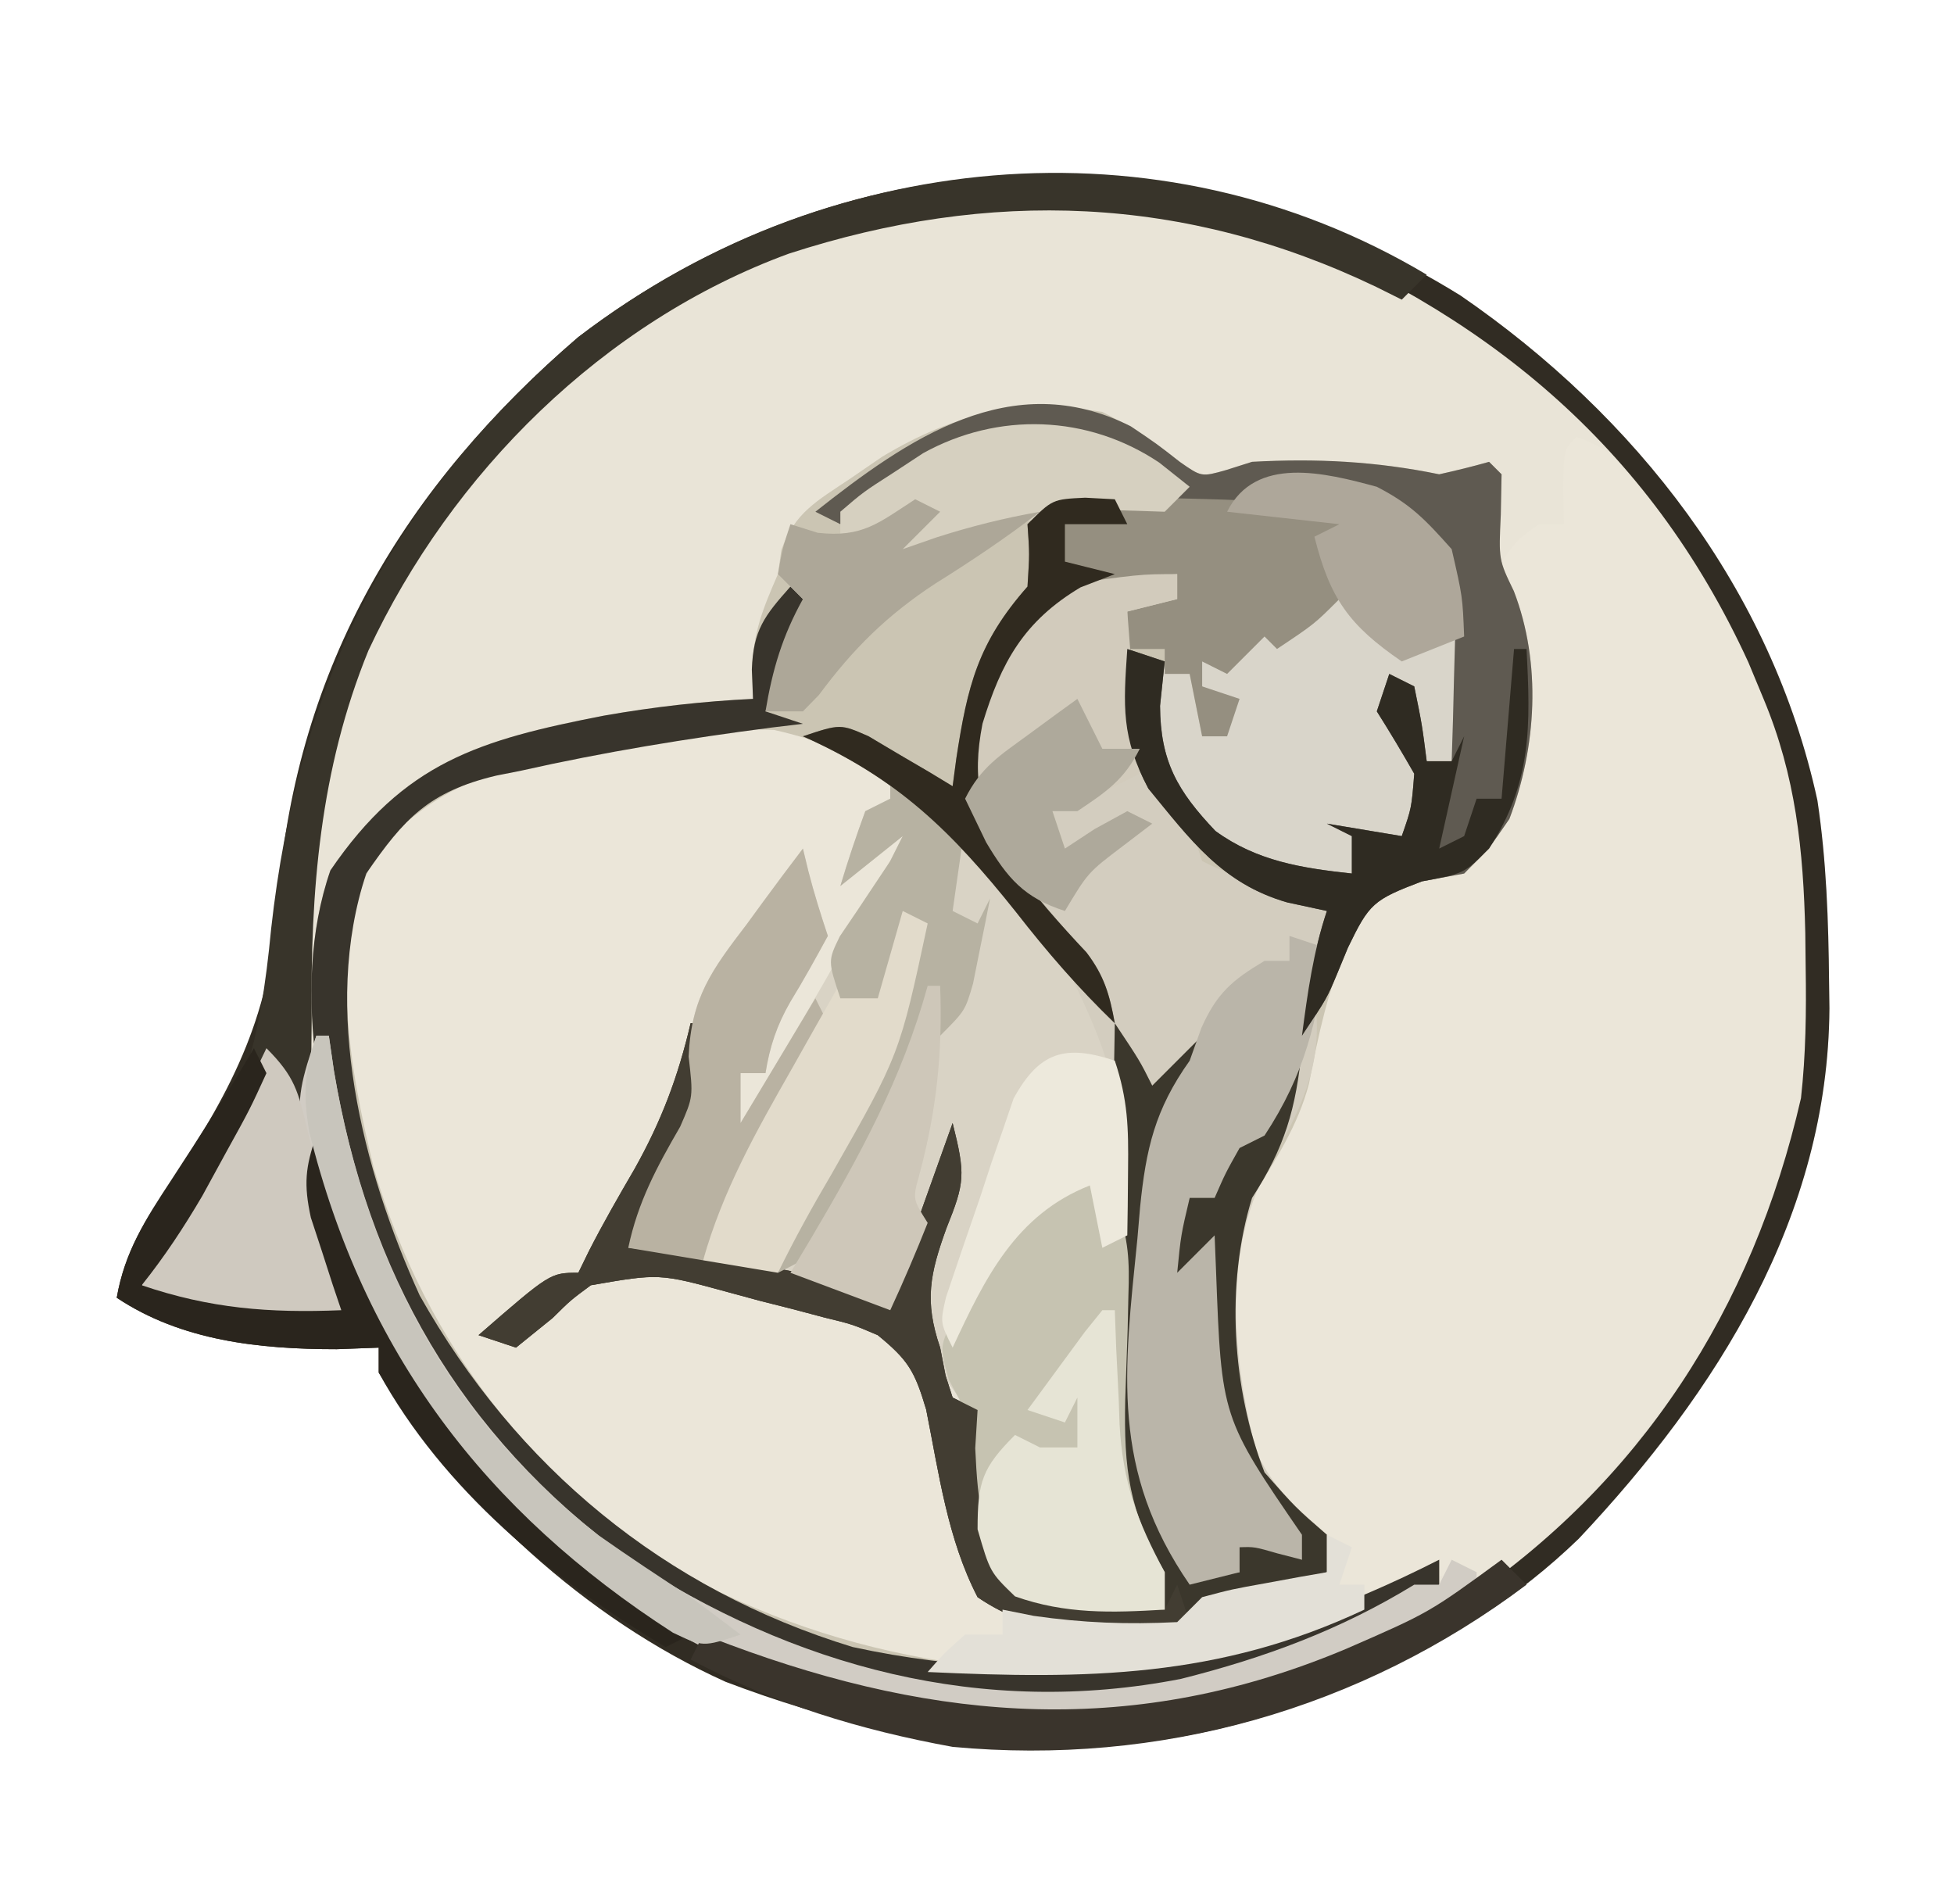 <?xml version='1.0' encoding='utf-8'?>
<svg xmlns="http://www.w3.org/2000/svg" version="1.1" width="156" height="152" viewBox="43.643 49.215 156.621 152.141">
<path d="M0 0 C14.032 9.642 24.924 23.547 28.602 40.453 C29.334 45.3 29.49 50.122 29.539 55.016 C29.553 56.067 29.553 56.067 29.568 57.139 C29.464 73.804 20.583 87.846 9.477 99.641 C4.577 104.375 -0.538 107.508 -6.711 110.328 C-7.964 110.912 -7.964 110.912 -9.242 111.508 C-25.795 118.684 -42.281 117.434 -58.906 111.113 C-70.134 106.057 -80.192 96.773 -86.711 86.328 C-86.711 85.668 -86.711 85.008 -86.711 84.328 C-87.825 84.369 -88.938 84.411 -90.086 84.453 C-96.262 84.453 -102.519 83.79 -107.711 80.328 C-107.068 76.657 -105.453 74.158 -103.398 71.078 C-98.258 63.363 -95.28 57.436 -94.773 48.141 C-93.265 29.728 -84.666 15.303 -70.711 3.328 C-49.598 -12.809 -22.497 -13.963 0 0 Z " fill="#E9E4D7" transform="translate(160.711,72.672)" />
<path d="M0 0 C7.387 2.462 11.385 13.297 14.738 19.848 C19.983 32.952 20.136 49.969 15.254 63.152 C11.137 72.502 6.238 79.749 -1 87 C-1.572 87.584 -2.145 88.168 -2.734 88.77 C-4.25 90.188 -4.25 90.188 -7 92 C-7.784 91.826 -8.568 91.652 -9.375 91.473 C-12.692 90.875 -13.857 91.605 -16.75 93.25 C-24.812 97.788 -32.097 99.522 -41.312 99.375 C-42.235 99.365 -43.158 99.355 -44.109 99.344 C-61.077 98.959 -73.947 92.609 -85.686 80.451 C-95.572 69.536 -99.374 55.528 -99.211 41.098 C-98.847 35.758 -97.191 33.164 -93.43 29.488 C-89.71 26.457 -85.891 25.581 -81.25 24.688 C-80.449 24.527 -79.649 24.366 -78.824 24.2 C-69.076 22.33 -62.431 21.753 -53.605 27.031 C-49.184 30.372 -46.181 34.513 -43 39 C-42.41 39.73 -41.819 40.459 -41.211 41.211 C-40.667 41.884 -40.123 42.557 -39.562 43.25 C-39.089 43.833 -38.616 44.415 -38.129 45.016 C-35.481 49.67 -35.908 55.173 -36.008 60.375 C-36.025 61.786 -36.042 63.198 -36.059 64.609 C-36.09 66.808 -36.125 69.007 -36.171 71.205 C-36.214 73.345 -36.237 75.485 -36.258 77.625 C-36.28 78.896 -36.302 80.167 -36.325 81.477 C-35.971 85.317 -34.826 87.644 -33 91 C-33 91.99 -33 92.98 -33 94 C-37.262 94.251 -40.91 94.418 -44.938 92.875 C-47.659 90.401 -48.241 88.587 -49 85 C-48.959 83.845 -48.917 82.69 -48.875 81.5 C-48.691 77.875 -48.691 77.875 -51.062 75 C-53 72 -53 72 -52.812 68.438 C-52.544 67.303 -52.276 66.169 -52 65 C-51.67 63.35 -51.34 61.7 -51 60 C-52.98 64.95 -52.98 64.95 -55 70 C-56.609 69.546 -58.218 69.093 -59.875 68.625 C-65.21 67.165 -70.562 66.003 -76 65 C-75.209 61.267 -73.663 58.322 -71.84 55 C-70.742 52.747 -70.742 52.747 -71 49 C-71.147 49.545 -71.294 50.091 -71.445 50.652 C-73.8 58.569 -77.757 65.477 -84 71 C-81.95 68.608 -80.791 67.322 -78 66 C-73.839 66.012 -70.015 66.97 -66 68 C-65.068 68.201 -64.136 68.402 -63.176 68.609 C-58.615 69.727 -54.822 70.919 -51.957 74.918 C-49.77 79.675 -49.009 84.895 -48 90 C-47.67 90.99 -47.34 91.98 -47 93 C-41.893 94.98 -37.454 95.37 -32 95 C-31.34 94.34 -30.68 93.68 -30 93 C-27.617 92.367 -27.617 92.367 -24.875 91.875 C-23.965 91.707 -23.055 91.54 -22.117 91.367 C-21.419 91.246 -20.72 91.125 -20 91 C-21.929 87.537 -21.929 87.537 -24.531 84.59 C-28.445 80.353 -28.392 72.633 -28.258 67.125 C-27.848 63.743 -26.513 61.026 -25 58 C-23.214 54.141 -21.857 50.598 -21.062 46.438 C-20.16 42.198 -18.967 39.28 -16 36 C-14.066 35.18 -14.066 35.18 -11.938 34.5 C-8.896 33.497 -8.12 33.146 -6 30.562 C-4.331 24.615 -4.288 18.287 -5.598 12.242 C-5.73 11.502 -5.863 10.762 -6 10 C-4.688 8.188 -4.688 8.188 -3 7 C-2.34 7 -1.68 7 -1 7 C-1.021 6.031 -1.041 5.061 -1.062 4.062 C-1 1 -1 1 0 0 Z " fill="#EBE6D9" transform="translate(170,84)" />
<path d="M0 0 C2.282 1.155 4.201 2.426 6.211 4.004 C7.948 5.217 7.948 5.217 9.918 4.66 C10.605 4.442 11.292 4.224 12 4 C17.158 3.715 21.944 3.959 27 5 C28.342 4.702 29.679 4.378 31 4 C31.495 4.495 31.495 4.495 32 5 C31.979 6.072 31.959 7.145 31.938 8.25 C31.767 11.85 31.767 11.85 32.984 14.363 C35.219 20.165 34.8 26.89 32.625 32.625 C31 35 31 35 29 37 C27.886 37.206 26.773 37.413 25.625 37.625 C21.851 39.057 21.429 39.244 19.688 42.562 C18.109 46.238 17.315 49.914 16.566 53.828 C15.665 57.283 13.849 59.959 12 63 C9.833 69.889 10.405 78.298 13 85 C15.5 87.835 15.5 87.835 18 90 C18 90.99 18 91.98 18 93 C16.952 93.29 16.952 93.29 15.883 93.586 C14.518 93.977 14.518 93.977 13.125 94.375 C12.22 94.63 11.315 94.885 10.383 95.148 C7.854 95.86 7.854 95.86 6 98 C0.467 98.477 -5.272 98.252 -10 95 C-12.416 90.326 -13.096 85.078 -14.121 79.961 C-15.041 76.861 -15.569 75.991 -18 74 C-20.036 73.13 -20.036 73.13 -22.309 72.578 C-23.553 72.247 -23.553 72.247 -24.822 71.91 C-25.685 71.692 -26.548 71.474 -27.438 71.25 C-28.297 71.017 -29.156 70.783 -30.041 70.543 C-35.515 69.047 -35.515 69.047 -41 70 C-42.623 71.2 -42.623 71.2 -44.062 72.625 C-45.517 73.801 -45.517 73.801 -47 75 C-47.99 74.67 -48.98 74.34 -50 74 C-44.25 69 -44.25 69 -42 69 C-41.722 68.429 -41.443 67.858 -41.156 67.27 C-40.012 65.024 -38.768 62.865 -37.5 60.688 C-35.336 56.832 -34.005 53.295 -33 49 C-32.67 49 -32.34 49 -32 49 C-31.64 53.998 -32.656 56.98 -35 61.375 C-35.557 62.435 -36.114 63.494 -36.688 64.586 C-37.121 65.383 -37.554 66.179 -38 67 C-36.606 67.182 -36.606 67.182 -35.184 67.367 C-33.947 67.535 -32.711 67.702 -31.438 67.875 C-30.219 68.037 -29.001 68.2 -27.746 68.367 C-24 69 -24 69 -17 71 C-15.35 66.38 -13.7 61.76 -12 57 C-10.963 61.146 -11.016 61.747 -12.5 65.438 C-13.81 69.07 -14.287 71.245 -13 75 C-12.856 75.743 -12.711 76.485 -12.562 77.25 C-12.377 77.828 -12.191 78.405 -12 79 C-11.01 79.495 -11.01 79.495 -10 80 C-10.093 81.516 -10.093 81.516 -10.188 83.062 C-9.966 87.718 -9.711 90.16 -7 94 C-3.04 95.218 0.878 95.687 5 96 C4.713 95.537 4.425 95.075 4.129 94.598 C0.025 86.949 0.615 79.275 0.875 70.875 C0.931 68.725 0.98 66.575 1.017 64.425 C1.053 62.479 1.108 60.534 1.164 58.589 C0.912 53.08 -0.243 48.371 -3.75 44.062 C-5.372 42.051 -6.937 40.097 -8.34 37.926 C-12.63 31.398 -18.598 27.192 -26.301 25.492 C-31.994 25.197 -37.691 26.57 -43.25 27.688 C-44.019 27.836 -44.788 27.984 -45.58 28.136 C-50.968 29.336 -54.142 31.008 -58 35 C-62.253 42.695 -60.353 52.551 -58.375 60.688 C-54.216 74.801 -45.453 86.002 -32.773 93.531 C-19.763 100.421 -3.152 103 11.277 98.988 C16.736 97.048 21.839 94.623 27 92 C27 92.66 27 93.32 27 94 C11.678 102.263 -3.755 106.27 -20.938 101.375 C-37.626 95.358 -51.282 84.081 -58.934 67.867 C-62.428 58.471 -65.253 46.508 -61.875 36.75 C-55.953 28.065 -49.929 26.287 -39.947 24.343 C-35.982 23.644 -32.021 23.193 -28 23 C-28.019 22.228 -28.039 21.456 -28.059 20.66 C-27.992 17.657 -27.193 15.736 -26 13 C-25.867 12.047 -25.867 12.047 -25.73 11.074 C-24.672 8.07 -22.864 7.13 -20.25 5.375 C-19.389 4.785 -18.528 4.194 -17.641 3.586 C-11.851 0.109 -6.702 -1.061 0 0 Z " fill="#CBC5B3" transform="translate(132,82)" />
<path d="M0 0 C4.649 2.657 7.403 5.483 10.48 9.852 C11.502 11.295 12.568 12.707 13.676 14.086 C14.486 15.095 14.486 15.095 15.312 16.125 C16.049 17.026 16.049 17.026 16.801 17.945 C19.526 22.614 19.093 28.124 18.992 33.375 C18.975 34.786 18.958 36.198 18.941 37.609 C18.91 39.808 18.875 42.007 18.829 44.205 C18.786 46.345 18.763 48.485 18.742 50.625 C18.72 51.896 18.698 53.167 18.675 54.477 C19.029 58.317 20.174 60.644 22 64 C22 64.99 22 65.98 22 67 C17.738 67.251 14.09 67.418 10.062 65.875 C7.341 63.401 6.759 61.587 6 58 C6.041 56.845 6.082 55.69 6.125 54.5 C6.309 50.875 6.309 50.875 3.938 48 C2 45 2 45 2.188 41.438 C2.456 40.303 2.724 39.169 3 38 C3.33 36.35 3.66 34.7 4 33 C2.02 37.95 2.02 37.95 0 43 C-1.609 42.546 -3.217 42.093 -4.875 41.625 C-10.21 40.165 -15.562 39.003 -21 38 C-20.226 34.323 -18.71 31.52 -16.84 28.293 C-15.789 25.885 -15.789 25.885 -16.16 22.672 C-15.954 17.94 -14.304 15.729 -11.5 12.062 C-11.071 11.474 -10.641 10.886 -10.199 10.279 C-9.148 8.842 -8.076 7.419 -7 6 C-6.856 6.598 -6.711 7.196 -6.562 7.812 C-6.113 9.562 -5.571 11.287 -5 13 C-5.97 14.779 -6.947 16.555 -8.008 18.281 C-9.087 20.151 -9.659 21.869 -10 24 C-10.66 24 -11.32 24 -12 24 C-12 25.32 -12 26.64 -12 28 C-7.403 20.485 -2.942 12.884 1 5 C-0.65 6.32 -2.3 7.64 -4 9 C-3.398 6.98 -2.727 4.979 -2 3 C-1.34 2.67 -0.68 2.34 0 2 C0 1.34 0 0.68 0 0 Z " fill="#D9D3C5" transform="translate(115,111)" />
<path d="M0 0 C0 0.66 0 1.32 0 2 C-1.32 2.33 -2.64 2.66 -4 3 C-3.754 9.905 -3.359 14.551 1 20 C1.495 21.485 1.495 21.485 2 23 C5.542 24.822 9.078 25.453 13 26 C12.67 26.825 12.34 27.65 12 28.5 C10.798 31.996 10.798 31.996 11.188 35.75 C11.349 40.417 9.426 43.705 7.191 47.703 C3.638 54.553 4.479 62.688 6.223 69.992 C7.407 73.051 9.595 74.848 12 77 C12 77.99 12 78.98 12 80 C10.952 80.29 10.952 80.29 9.883 80.586 C8.518 80.977 8.518 80.977 7.125 81.375 C6.22 81.63 5.315 81.885 4.383 82.148 C1.854 82.86 1.854 82.86 0 85 C-5.533 85.477 -11.272 85.252 -16 82 C-18.416 77.326 -19.096 72.078 -20.121 66.961 C-21.041 63.861 -21.569 62.991 -24 61 C-26.036 60.13 -26.036 60.13 -28.309 59.578 C-29.553 59.247 -29.553 59.247 -30.822 58.91 C-32.117 58.583 -32.117 58.583 -33.438 58.25 C-34.726 57.9 -34.726 57.9 -36.041 57.543 C-41.515 56.047 -41.515 56.047 -47 57 C-48.623 58.2 -48.623 58.2 -50.062 59.625 C-51.032 60.409 -52.001 61.193 -53 62 C-53.99 61.67 -54.98 61.34 -56 61 C-50.25 56 -50.25 56 -48 56 C-47.722 55.429 -47.443 54.858 -47.156 54.27 C-46.012 52.024 -44.768 49.865 -43.5 47.688 C-41.336 43.832 -40.005 40.295 -39 36 C-38.67 36 -38.34 36 -38 36 C-37.64 40.998 -38.656 43.98 -41 48.375 C-41.557 49.435 -42.114 50.494 -42.688 51.586 C-43.121 52.383 -43.554 53.179 -44 54 C-42.606 54.182 -42.606 54.182 -41.184 54.367 C-39.947 54.535 -38.711 54.702 -37.438 54.875 C-35.61 55.119 -35.61 55.119 -33.746 55.367 C-30 56 -30 56 -23 58 C-21.35 53.38 -19.7 48.76 -18 44 C-16.963 48.146 -17.016 48.747 -18.5 52.438 C-19.81 56.07 -20.287 58.245 -19 62 C-18.856 62.742 -18.711 63.485 -18.562 64.25 C-18.377 64.828 -18.191 65.405 -18 66 C-17.01 66.495 -17.01 66.495 -16 67 C-16.093 68.516 -16.093 68.516 -16.188 70.062 C-15.966 74.718 -15.711 77.16 -13 81 C-9.04 82.218 -5.122 82.687 -1 83 C-1.287 82.535 -1.575 82.07 -1.871 81.592 C-5.924 74.018 -5.386 66.391 -5.125 58.062 C-4.04 40.891 -4.04 40.891 -11.562 26.188 C-14.683 22.807 -16.653 20.671 -17 16 C-15.967 10.082 -14.348 5.348 -10 1 C-3 0 -3 0 0 0 Z " fill="#D3CDBF" transform="translate(138,95)" />
<path d="M0 0 C14.032 9.642 24.924 23.547 28.602 40.453 C29.334 45.3 29.49 50.122 29.539 55.016 C29.553 56.067 29.553 56.067 29.568 57.139 C29.464 73.804 20.583 87.846 9.477 99.641 C4.577 104.375 -0.538 107.508 -6.711 110.328 C-7.964 110.912 -7.964 110.912 -9.242 111.508 C-25.795 118.684 -42.281 117.434 -58.906 111.113 C-70.134 106.057 -80.192 96.773 -86.711 86.328 C-86.711 85.668 -86.711 85.008 -86.711 84.328 C-87.825 84.369 -88.938 84.411 -90.086 84.453 C-96.262 84.453 -102.519 83.79 -107.711 80.328 C-107.068 76.657 -105.453 74.158 -103.398 71.078 C-98.258 63.363 -95.28 57.436 -94.773 48.141 C-93.265 29.728 -84.666 15.303 -70.711 3.328 C-49.598 -12.809 -22.497 -13.963 0 0 Z M-79.711 14.551 C-91.717 29.222 -94.041 45.897 -92.711 64.328 C-92.181 68.278 -91.235 71.652 -89.711 75.328 C-89.258 76.433 -88.806 77.538 -88.34 78.676 C-81.528 93.688 -70.646 104.715 -55.023 110.641 C-53.258 111.219 -51.487 111.783 -49.711 112.328 C-48.473 112.741 -47.236 113.153 -45.961 113.578 C-30.083 117.237 -13.774 112.821 0 104.863 C14.492 95.144 23.419 81.206 27.289 64.328 C27.676 60.835 27.72 57.402 27.664 53.891 C27.654 52.969 27.644 52.047 27.633 51.098 C27.482 44.459 26.873 38.505 24.289 32.328 C23.686 30.876 23.686 30.876 23.07 29.395 C15.06 11.927 1.807 1.195 -15.711 -5.672 C-39.55 -13.457 -63.672 -3.273 -79.711 14.551 Z " fill="#312C23" transform="translate(160.711,72.672)" />
<path d="M0 0 C3.468 2.054 5.698 4.094 7 8 C7.094 10.019 7.13 12.041 7.125 14.062 C7.129 15.658 7.129 15.658 7.133 17.285 C7 20 7 20 6 22 C5.34 22 4.68 22 4 22 C3.34 20.02 2.68 18.04 2 16 C1.753 18.924 1.753 18.924 3.062 20.875 C4.27 23.611 3.785 25.174 3 28 C1.68 28 0.36 28 -1 28 C-1.33 28.99 -1.66 29.98 -2 31 C-6.222 31.153 -9.662 30.972 -13.156 28.434 C-16.44 24.995 -18.42 22.359 -18.438 17.5 C-18.293 16.345 -18.149 15.19 -18 14 C-17.01 14.33 -16.02 14.66 -15 15 C-14.67 16.65 -14.34 18.3 -14 20 C-13.34 19.67 -12.68 19.34 -12 19 C-12 18.34 -12 17.68 -12 17 C-12.66 16.67 -13.32 16.34 -14 16 C-14 15.34 -14 14.68 -14 14 C-12.68 13.67 -11.36 13.34 -10 13 C-10.33 12.34 -10.66 11.68 -11 11 C-9.02 10.67 -7.04 10.34 -5 10 C-3.667 7 -3.667 7 -5 4 C-4.34 3.67 -3.68 3.34 -3 3 C-5.97 2.67 -8.94 2.34 -12 2 C-9.741 -2.518 -4.151 -1.159 0 0 Z " fill="#D9D5CA" transform="translate(154,88)" />
<path d="M0 0 C-0.66 0.66 -1.32 1.32 -2 2 C-2.678 1.662 -3.356 1.325 -4.055 0.977 C-19.386 -6.37 -34.983 -6.925 -51.131 -1.685 C-65.998 3.761 -78.183 15.91 -84.825 30.121 C-88.721 39.665 -89.48 49.424 -89.375 59.625 C-89.387 60.762 -89.398 61.899 -89.41 63.07 C-89.385 70.488 -88.338 76.96 -86 84 C-92.101 84.179 -97.204 84.016 -103 82 C-103 78.442 -102.21 77.537 -100.188 74.688 C-94.941 67.265 -93.472 61.372 -92.625 52.438 C-90.447 32.861 -83.181 18.026 -68 5 C-48.361 -10.011 -21.597 -12.866 0 0 Z " fill="#38342A" transform="translate(158,71)" />
<path d="M0 0 C0.33 0 0.66 0 1 0 C1.36 4.998 0.344 7.98 -2 12.375 C-2.557 13.435 -3.114 14.494 -3.688 15.586 C-4.121 16.383 -4.554 17.179 -5 18 C-4.071 18.121 -3.141 18.242 -2.184 18.367 C-0.947 18.535 0.289 18.702 1.562 18.875 C3.39 19.119 3.39 19.119 5.254 19.367 C9 20 9 20 16 22 C17.65 17.38 19.3 12.76 21 8 C22.037 12.146 21.984 12.747 20.5 16.438 C19.19 20.07 18.713 22.245 20 26 C20.144 26.742 20.289 27.485 20.438 28.25 C20.623 28.828 20.809 29.405 21 30 C21.66 30.33 22.32 30.66 23 31 C22.938 32.011 22.876 33.021 22.812 34.062 C23.034 38.718 23.289 41.16 26 45 C29.96 46.218 33.878 46.687 38 47 C37.345 45.918 36.69 44.837 36.016 43.723 C32.509 35.834 33.585 26.883 33.75 18.438 C33.77 16.648 33.788 14.858 33.805 13.068 C33.848 8.712 33.917 4.356 34 0 C36 3 36 3 37 5 C38.32 3.68 39.64 2.36 41 1 C40.567 1.928 40.567 1.928 40.125 2.875 C37.331 10.636 36.516 18.81 36 27 C35.934 27.797 35.869 28.593 35.801 29.414 C35.506 35.324 37.032 38.898 40 44 C41.32 44 42.64 44 44 44 C43.505 42.02 43.505 42.02 43 40 C44.98 40.99 46.96 41.98 49 43 C48.59 42.608 48.18 42.216 47.758 41.812 C41.723 35.114 41.606 27.615 41 19 C39.68 20.32 38.36 21.64 37 23 C38.041 19.134 39.037 15.505 41 12 C41.495 12.495 41.495 12.495 42 13 C42.66 11.02 43.32 9.04 44 7 C44.66 7.33 45.32 7.66 46 8 C46.66 6.02 47.32 4.04 48 2 C48.33 2 48.66 2 49 2 C48.525 6.841 47.634 9.939 45 14 C42.862 20.915 43.396 29.275 46 36 C48.5 38.835 48.5 38.835 51 41 C51 41.99 51 42.98 51 44 C49.952 44.29 49.952 44.29 48.883 44.586 C47.518 44.977 47.518 44.977 46.125 45.375 C45.22 45.63 44.315 45.885 43.383 46.148 C40.854 46.86 40.854 46.86 39 49 C33.467 49.477 27.728 49.252 23 46 C20.584 41.326 19.904 36.078 18.879 30.961 C17.959 27.861 17.431 26.991 15 25 C12.964 24.13 12.964 24.13 10.691 23.578 C9.862 23.358 9.032 23.137 8.178 22.91 C7.315 22.692 6.452 22.474 5.562 22.25 C4.703 22.017 3.844 21.783 2.959 21.543 C-2.515 20.047 -2.515 20.047 -8 21 C-9.623 22.2 -9.623 22.2 -11.062 23.625 C-12.032 24.409 -13.001 25.192 -14 26 C-14.99 25.67 -15.98 25.34 -17 25 C-11.25 20 -11.25 20 -9 20 C-8.722 19.429 -8.443 18.858 -8.156 18.27 C-7.012 16.024 -5.768 13.865 -4.5 11.688 C-2.336 7.832 -1.005 4.295 0 0 Z " fill="#3B372C" transform="translate(99,131)" />
<path d="M0 0 C3 1 3 1 4.182 2.764 C5.105 5.288 5.186 7.094 5.09 9.773 C5.07 10.681 5.05 11.588 5.029 12.523 C4.968 14.417 4.903 16.31 4.834 18.203 C4.721 23.707 5.121 27.144 8 32 C8 32.99 8 33.98 8 35 C3.738 35.251 0.09 35.418 -3.938 33.875 C-6.659 31.401 -7.241 29.587 -8 26 C-8 23.667 -8 21.333 -8 19 C-8.65 17.793 -8.65 17.793 -9.312 16.562 C-10 14 -10 14 -9.195 12.125 C-6.532 7.758 -3.363 3.843 0 0 Z " fill="#C6C3B1" transform="translate(129,143)" />
<path d="M0 0 C2.09 1.406 2.09 1.406 3.926 2.848 C5.662 4.061 5.662 4.061 7.633 3.504 C8.32 3.286 9.007 3.068 9.715 2.844 C14.873 2.559 19.659 2.803 24.715 3.844 C26.056 3.546 27.393 3.221 28.715 2.844 C29.21 3.339 29.21 3.339 29.715 3.844 C29.694 4.916 29.674 5.989 29.652 7.094 C29.482 10.693 29.482 10.693 30.699 13.207 C32.934 19.009 32.515 25.733 30.34 31.469 C28.715 33.844 28.715 33.844 26.715 35.844 C25.601 36.05 24.487 36.256 23.34 36.469 C19.41 37.959 19.115 38.246 17.402 41.781 C17.117 42.471 16.833 43.161 16.539 43.871 C15.715 45.844 15.715 45.844 13.715 48.844 C14.173 45.374 14.606 42.17 15.715 38.844 C14.663 38.617 13.611 38.39 12.527 38.156 C7.3 36.649 4.772 33.13 1.402 29.031 C-0.777 24.914 -0.602 22.443 -0.285 17.844 C0.705 18.174 1.695 18.504 2.715 18.844 C2.591 20.019 2.467 21.195 2.34 22.406 C2.364 26.863 3.748 29.241 6.781 32.434 C10.096 34.851 13.702 35.407 17.715 35.844 C17.715 34.854 17.715 33.864 17.715 32.844 C16.725 32.349 16.725 32.349 15.715 31.844 C18.685 32.339 18.685 32.339 21.715 32.844 C22.502 30.586 22.502 30.586 22.715 27.844 C21.751 26.156 20.753 24.487 19.715 22.844 C20.21 21.359 20.21 21.359 20.715 19.844 C21.375 20.174 22.035 20.504 22.715 20.844 C23.34 23.906 23.34 23.906 23.715 26.844 C24.375 26.844 25.035 26.844 25.715 26.844 C25.796 24.615 25.854 22.386 25.902 20.156 C25.937 18.915 25.972 17.674 26.008 16.395 C25.695 12.604 25.006 10.832 22.715 7.844 C18.449 4.868 15.544 4.589 10.617 5.449 C9.989 5.579 9.362 5.71 8.715 5.844 C7.725 6.029 6.735 6.215 5.715 6.406 C5.055 6.551 4.395 6.695 3.715 6.844 C3.385 5.854 3.055 4.864 2.715 3.844 C-3.087 0.943 -7.991 -0.127 -14.285 1.844 C-17.484 3.604 -20.399 5.612 -23.285 7.844 C-23.945 7.514 -24.605 7.184 -25.285 6.844 C-17.945 1.051 -9.566 -4.84 0 0 Z " fill="#5F5A51" transform="translate(134.285,83.156)" />
<path d="M0 0 C0.99 0.33 1.98 0.66 3 1 C2.232 6.817 1.242 11.072 -2 16 C-2.66 16.33 -3.32 16.66 -4 17 C-5.134 19.017 -5.134 19.017 -6 21 C-6.66 21 -7.32 21 -8 21 C-8.703 23.976 -8.703 23.976 -9 27 C-8.01 26.01 -7.02 25.02 -6 24 C-5.963 24.929 -5.925 25.859 -5.887 26.816 C-5.448 38.604 -5.448 38.604 1 48 C1 48.66 1 49.32 1 50 C0.361 49.835 -0.279 49.67 -0.938 49.5 C-2.808 48.961 -2.808 48.961 -4 49 C-4 49.66 -4 50.32 -4 51 C-5.98 51.495 -5.98 51.495 -8 52 C-14.327 42.815 -13.272 34.958 -12.188 24.25 C-12.117 23.426 -12.047 22.603 -11.975 21.754 C-11.504 17.077 -10.788 13.917 -8 10 C-7.691 9.134 -7.381 8.268 -7.062 7.375 C-5.818 4.593 -4.598 3.542 -2 2 C-1.34 2 -0.68 2 0 2 C0 1.34 0 0.68 0 0 Z " fill="#BAB5A9" transform="translate(147,124)" />
<path d="M0 0 C20.208 0.364 20.208 0.364 23.074 3.23 C22.084 3.56 21.094 3.89 20.074 4.23 C20.28 4.849 20.487 5.468 20.699 6.105 C20.823 6.807 20.947 7.508 21.074 8.23 C19.074 10.23 19.074 10.23 16.074 12.23 C15.579 11.735 15.579 11.735 15.074 11.23 C14.084 12.22 13.094 13.21 12.074 14.23 C11.414 13.9 10.754 13.57 10.074 13.23 C10.074 13.89 10.074 14.55 10.074 15.23 C11.064 15.56 12.054 15.89 13.074 16.23 C12.579 17.715 12.579 17.715 12.074 19.23 C11.414 19.23 10.754 19.23 10.074 19.23 C9.579 16.755 9.579 16.755 9.074 14.23 C8.414 14.23 7.754 14.23 7.074 14.23 C7.074 13.57 7.074 12.91 7.074 12.23 C6.084 12.23 5.094 12.23 4.074 12.23 C4.074 11.24 4.074 10.25 4.074 9.23 C5.394 8.9 6.714 8.57 8.074 8.23 C8.074 7.57 8.074 6.91 8.074 6.23 C1.677 6.686 1.677 6.686 -3.668 9.863 C-6.732 14.486 -8.014 18.704 -7.926 24.23 C-5.783 29.115 -2.838 32.691 0.805 36.555 C2.226 38.431 2.659 39.932 3.074 42.23 C0.16 39.42 -2.378 36.486 -4.863 33.293 C-10.019 26.827 -14.363 22.59 -21.926 19.23 C-18.926 18.23 -18.926 18.23 -16.664 19.227 C-15.864 19.702 -15.063 20.178 -14.238 20.668 C-13.43 21.141 -12.622 21.614 -11.789 22.102 C-10.867 22.66 -10.867 22.66 -9.926 23.23 C-9.828 22.494 -9.73 21.758 -9.629 21 C-8.736 15.172 -7.897 11.732 -3.926 7.23 C-3.759 4.605 -3.759 4.605 -3.926 2.23 C-1.926 0.23 -1.926 0.23 0 0 Z " fill="#958F80" transform="translate(129.926,88.77)" />
<path d="M0 0 C0.66 0.66 1.32 1.32 2 2 C0.68 4.64 -0.64 7.28 -2 10 C-1.01 10.33 -0.02 10.66 1 11 C0.175 11.098 -0.65 11.196 -1.5 11.297 C-8.25 12.171 -14.922 13.258 -21.562 14.75 C-22.228 14.882 -22.894 15.015 -23.58 15.151 C-28.978 16.436 -30.967 18.594 -34 23 C-37.61 33.831 -34.298 46.763 -29.715 56.82 C-21.99 70.548 -10.102 80.403 5 85 C21.963 88.676 36.78 85.735 52 78 C52 78.66 52 79.32 52 80 C36.678 88.263 21.245 92.27 4.062 87.375 C-12.626 81.358 -26.282 70.081 -33.934 53.867 C-37.428 44.471 -40.253 32.508 -36.875 22.75 C-30.953 14.065 -24.929 12.287 -14.947 10.343 C-10.982 9.644 -7.021 9.193 -3 9 C-3.031 8.223 -3.062 7.445 -3.094 6.645 C-2.981 3.471 -2.071 2.33 0 0 Z " fill="#38342C" transform="translate(107,96)" />
<path d="M0 0 C0 0.66 0 1.32 0 2 C-1.32 2.33 -2.64 2.66 -4 3 C-3.67 7.29 -3.34 11.58 -3 16 C-7 18 -7 18 -10 19 C-9.67 19.99 -9.34 20.98 -9 22 C-8.216 21.484 -7.433 20.969 -6.625 20.438 C-5.759 19.963 -4.893 19.489 -4 19 C-3.34 19.33 -2.68 19.66 -2 20 C-2.784 20.598 -3.567 21.196 -4.375 21.812 C-7.146 23.911 -7.146 23.911 -9 27 C-12.694 25.813 -14.569 23.52 -16.367 20.129 C-17.786 15.357 -16.23 10.374 -13.996 6.062 C-12.808 4.239 -11.543 2.543 -10 1 C-3 0 -3 0 0 0 Z " fill="#D2CBBC" transform="translate(138,95)" />
<path d="M0 0 C0.33 0 0.66 0 1 0 C1.135 0.932 1.271 1.864 1.41 2.824 C4.141 18.994 11.49 31.949 24.875 41.812 C38.253 50.621 53.41 54.658 69.307 51.549 C76.012 49.862 82.084 47.622 88 44 C88.66 44 89.32 44 90 44 C90.495 43.01 90.495 43.01 91 42 C91.66 42.33 92.32 42.66 93 43 C93 43.66 93 44.32 93 45 C75.135 54.341 58.327 58.21 38.496 52.246 C23.928 47.054 12.004 36.859 5 23 C-2.266 6.798 -2.266 6.798 0 0 Z " fill="#D1CCC4" transform="translate(69,132)" />
<path d="M0 0 C2.291 2.291 2.544 3.47 3.289 6.57 C3.618 7.914 3.618 7.914 3.953 9.285 C4.175 10.222 4.397 11.159 4.625 12.125 C4.969 13.542 4.969 13.542 5.32 14.988 C5.887 17.324 6.446 19.661 7 22 C5.419 22.027 3.839 22.046 2.258 22.062 C0.937 22.08 0.937 22.08 -0.41 22.098 C-3.898 21.966 -6.715 21.143 -10 20 C-10 16.465 -9.265 15.631 -7.25 12.812 C-4.394 8.684 -2.144 4.535 0 0 Z " fill="#CFC9BF" transform="translate(65,133)" />
<path d="M0 0 C0.33 0 0.66 0 1 0 C1.36 4.998 0.344 7.98 -2 12.375 C-2.557 13.435 -3.114 14.494 -3.688 15.586 C-4.121 16.383 -4.554 17.179 -5 18 C-4.071 18.121 -3.141 18.242 -2.184 18.367 C-0.947 18.535 0.289 18.702 1.562 18.875 C3.39 19.119 3.39 19.119 5.254 19.367 C9 20 9 20 16 22 C17.65 17.38 19.3 12.76 21 8 C22.037 12.146 21.984 12.747 20.5 16.438 C19.19 20.07 18.713 22.245 20 26 C20.144 26.742 20.289 27.485 20.438 28.25 C20.623 28.828 20.809 29.405 21 30 C21.66 30.33 22.32 30.66 23 31 C22.938 32.011 22.876 33.021 22.812 34.062 C23.034 38.718 23.289 41.16 26 45 C29.96 46.218 33.878 46.687 38 47 C38.495 46.01 38.495 46.01 39 45 C39.33 45.99 39.66 46.98 40 48 C39 49 39 49 35.438 49.25 C31.065 49.179 26.662 48.519 23 46 C20.584 41.326 19.904 36.078 18.879 30.961 C17.959 27.861 17.431 26.991 15 25 C12.964 24.13 12.964 24.13 10.691 23.578 C9.862 23.358 9.032 23.137 8.178 22.91 C7.315 22.692 6.452 22.474 5.562 22.25 C4.703 22.017 3.844 21.783 2.959 21.543 C-2.515 20.047 -2.515 20.047 -8 21 C-9.623 22.2 -9.623 22.2 -11.062 23.625 C-12.032 24.409 -13.001 25.192 -14 26 C-14.99 25.67 -15.98 25.34 -17 25 C-11.25 20 -11.25 20 -9 20 C-8.722 19.429 -8.443 18.858 -8.156 18.27 C-7.012 16.024 -5.768 13.865 -4.5 11.688 C-2.336 7.832 -1.005 4.295 0 0 Z " fill="#423D32" transform="translate(99,131)" />
<path d="M0 0 C0.144 0.598 0.289 1.196 0.438 1.812 C0.887 3.562 1.429 5.287 2 7 C1.03 8.779 0.053 10.555 -1.008 12.281 C-2.087 14.151 -2.659 15.869 -3 18 C-3.66 18 -4.32 18 -5 18 C-5 19.32 -5 20.64 -5 22 C-3.02 18.7 -1.04 15.4 1 12 C1.33 12.66 1.66 13.32 2 14 C1.196 15.971 1.196 15.971 -0.09 18.352 C-0.544 19.202 -0.999 20.053 -1.467 20.93 C-1.952 21.819 -2.437 22.709 -2.938 23.625 C-3.419 24.522 -3.9 25.419 -4.396 26.344 C-5.591 28.566 -6.792 30.785 -8 33 C-9.98 32.67 -11.96 32.34 -14 32 C-13.226 28.323 -11.71 25.52 -9.84 22.293 C-8.789 19.885 -8.789 19.885 -9.16 16.672 C-8.954 11.94 -7.304 9.729 -4.5 6.062 C-4.071 5.474 -3.641 4.886 -3.199 4.279 C-2.148 2.842 -1.076 1.419 0 0 Z " fill="#B9B2A2" transform="translate(108,117)" />
<path d="M0 0 C0.99 0.33 1.98 0.66 3 1 C-0.249 11.189 -3.682 20.281 -10 29 C-11.98 28.67 -13.96 28.34 -16 28 C-14.422 22.395 -11.736 17.649 -8.875 12.625 C-8.173 11.378 -8.173 11.378 -7.457 10.105 C-6.309 8.068 -5.157 6.033 -4 4 C-3.34 4.33 -2.68 4.66 -2 5 C-1.34 3.35 -0.68 1.7 0 0 Z " fill="#E2DBCB" transform="translate(116,122)" />
<path d="M0 0 C0.33 0 0.66 0 1 0 C1.037 1.013 1.075 2.026 1.113 3.07 C1.179 4.422 1.245 5.773 1.312 7.125 C1.335 7.79 1.358 8.455 1.381 9.141 C1.632 13.797 2.803 16.935 5 21 C5 21.99 5 22.98 5 24 C0.738 24.251 -2.94 24.375 -7 22.938 C-9 21 -9 21 -10 17.562 C-10 13.761 -9.631 12.631 -7 10 C-6.34 10.33 -5.68 10.66 -5 11 C-4.67 11 -4.34 11 -4 11 C-3.34 11 -2.68 11 -2 11 C-2 9.68 -2 8.36 -2 7 C-2.33 7.66 -2.66 8.32 -3 9 C-3.99 8.67 -4.98 8.34 -6 8 C-5.025 6.664 -4.045 5.331 -3.062 4 C-2.517 3.257 -1.972 2.515 -1.41 1.75 C-0.712 0.884 -0.712 0.884 0 0 Z " fill="#E6E4D5" transform="translate(132,154)" />
<path d="M0 0 C0.99 0.33 1.98 0.66 3 1 C2.876 2.176 2.752 3.351 2.625 4.562 C2.649 9.019 4.033 11.397 7.066 14.59 C10.381 17.007 13.987 17.563 18 18 C18 17.01 18 16.02 18 15 C17.34 14.67 16.68 14.34 16 14 C18.97 14.495 18.97 14.495 22 15 C22.787 12.742 22.787 12.742 23 10 C22.036 8.312 21.038 6.643 20 5 C20.33 4.01 20.66 3.02 21 2 C21.66 2.33 22.32 2.66 23 3 C23.625 6.062 23.625 6.062 24 9 C24.66 9 25.32 9 26 9 C26.33 8.34 26.66 7.68 27 7 C26.34 9.97 25.68 12.94 25 16 C25.66 15.67 26.32 15.34 27 15 C27.33 14.01 27.66 13.02 28 12 C28.66 12 29.32 12 30 12 C30.33 8.04 30.66 4.08 31 0 C31.33 0 31.66 0 32 0 C32.325 6.099 32.449 10.694 29 16 C27 18 27 18 23.625 18.625 C19.695 20.116 19.4 20.402 17.688 23.938 C17.403 24.627 17.118 25.317 16.824 26.027 C16 28 16 28 14 31 C14.458 27.531 14.891 24.326 16 21 C14.422 20.66 14.422 20.66 12.812 20.312 C7.585 18.805 5.057 15.286 1.688 11.188 C-0.492 7.07 -0.317 4.599 0 0 Z " fill="#2F2B22" transform="translate(134,101)" />
<path d="M0 0 C1.207 0.959 1.207 0.959 2.438 1.938 C1.778 2.598 1.117 3.257 0.438 3.938 C-0.862 3.896 -2.161 3.855 -3.5 3.812 C-8.604 3.655 -12.524 5.19 -17.18 7.16 C-19.562 7.938 -19.562 7.938 -22.562 6.938 C-21.573 5.947 -20.582 4.957 -19.562 3.938 C-21.543 4.928 -23.523 5.918 -25.562 6.938 C-25.562 5.947 -25.562 4.957 -25.562 3.938 C-23.734 2.367 -23.734 2.367 -21.312 0.812 C-20.129 0.035 -20.129 0.035 -18.922 -0.758 C-12.921 -4.076 -5.747 -3.849 0 0 Z " fill="#D6D0C0" transform="translate(136.562,86.062)" />
<path d="M0 0 C0.33 0.66 0.66 1.32 1 2 C-0.328 4.898 -0.328 4.898 -2.25 8.375 C-2.874 9.517 -3.498 10.659 -4.141 11.836 C-5.637 14.382 -7.162 16.697 -9 19 C-3.513 20.868 1.222 21.236 7 21 C6.658 19.987 6.658 19.987 6.309 18.953 C6.021 18.061 5.734 17.169 5.438 16.25 C5.147 15.368 4.857 14.487 4.559 13.578 C3.983 10.922 4.108 9.53 5 7 C5.352 7.955 5.704 8.91 6.066 9.895 C12.287 26.356 20.264 37.245 35 47 C34.01 47.495 34.01 47.495 33 48 C23.903 42.594 15.167 35.394 10 26 C10 25.34 10 24.68 10 24 C8.329 24.062 8.329 24.062 6.625 24.125 C0.449 24.125 -5.808 23.461 -11 20 C-10.352 16.281 -8.684 13.695 -6.625 10.562 C-4.347 7.078 -2.12 3.583 0 0 Z " fill="#2A251D" transform="translate(64,133)" />
<path d="M0 0 C1.98 1.32 3.96 2.64 6 4 C5.67 6.31 5.34 8.62 5 11 C5.66 11.33 6.32 11.66 7 12 C7.33 11.34 7.66 10.68 8 10 C7.718 11.46 7.424 12.918 7.125 14.375 C6.963 15.187 6.8 15.999 6.633 16.836 C6 19 6 19 4 21 C3.67 20.34 3.34 19.68 3 19 C2.781 19.69 2.562 20.379 2.336 21.09 C-3.04 37.02 -3.04 37.02 -9 40 C-7.672 37.277 -6.225 34.671 -4.688 32.062 C0.75 22.5 0.75 22.5 3 12 C2.34 11.67 1.68 11.34 1 11 C0.34 13.31 -0.32 15.62 -1 18 C-1.99 18 -2.98 18 -4 18 C-5 15 -5 15 -4.039 13.027 C-3.572 12.338 -3.106 11.648 -2.625 10.938 C-1.933 9.899 -1.933 9.899 -1.227 8.84 C-0.619 7.929 -0.619 7.929 0 7 C0.33 6.34 0.66 5.68 1 5 C-0.65 6.32 -2.3 7.64 -4 9 C-3.398 6.98 -2.727 4.979 -2 3 C-1.34 2.67 -0.68 2.34 0 2 C0 1.34 0 0.68 0 0 Z " fill="#B7B2A2" transform="translate(115,111)" />
<path d="M0 0 C0.66 0.33 1.32 0.66 2 1 C1.67 1.99 1.34 2.98 1 4 C1.66 4 2.32 4 3 4 C3 4.66 3 5.32 3 6 C-8.669 11.491 -19.281 11.592 -32 11 C-30.688 9.5 -30.688 9.5 -29 8 C-28.01 8 -27.02 8 -26 8 C-26 7.34 -26 6.68 -26 6 C-25.175 6.165 -24.35 6.33 -23.5 6.5 C-19.535 7.066 -16.003 7.2 -12 7 C-11.34 6.34 -10.68 5.68 -10 5 C-7.617 4.367 -7.617 4.367 -4.875 3.875 C-3.51 3.624 -3.51 3.624 -2.117 3.367 C-1.419 3.246 -0.72 3.125 0 3 C0 2.01 0 1.02 0 0 Z " fill="#E3E0D7" transform="translate(150,172)" />
<path d="M0 0 C1.05 3.149 1.101 5.388 1.062 8.688 C1.053 9.681 1.044 10.675 1.035 11.699 C1.024 12.458 1.012 13.218 1 14 C0.01 14.495 0.01 14.495 -1 15 C-1.33 13.35 -1.66 11.7 -2 10 C-7.949 12.337 -10.419 17.452 -13 23 C-14 21 -14 21 -13.534 18.969 C-12.642 16.307 -11.738 13.65 -10.812 11 C-10.508 10.072 -10.203 9.144 -9.889 8.188 C-9.581 7.301 -9.274 6.414 -8.957 5.5 C-8.678 4.685 -8.4 3.871 -8.113 3.031 C-6.053 -0.729 -3.966 -1.322 0 0 Z " fill="#EDE9DC" transform="translate(133,134)" />
<path d="M0 0 C2.721 1.401 3.877 2.618 6 5 C6.875 8.812 6.875 8.812 7 12 C5.35 12.66 3.7 13.32 2 14 C-2.214 11.117 -3.761 8.957 -5 4 C-4.34 3.67 -3.68 3.34 -3 3 C-5.97 2.67 -8.94 2.34 -12 2 C-9.733 -2.535 -4.163 -1.131 0 0 Z " fill="#AEA79A" transform="translate(154,88)" />
<path d="M0 0 C0.99 0.99 0.99 0.99 2 2 C-11.316 12.013 -27.406 16.546 -44 15 C-51.378 13.659 -58.365 11.535 -65 8 C-64.67 7.34 -64.34 6.68 -64 6 C-62.948 6.398 -62.948 6.398 -61.875 6.805 C-45.063 13.064 -29.301 14.233 -12.469 7.148 C-5.8 4.243 -5.8 4.243 0 0 Z " fill="#3A342C" transform="translate(164,174)" />
<path d="M0 0 C0.33 0 0.66 0 1 0 C1.135 0.932 1.271 1.864 1.41 2.824 C3.954 17.89 10.363 30.503 22.656 40.066 C25.072 41.768 27.524 43.388 30 45 C31.341 45.989 32.677 46.986 34 48 C31 49 31 49 28.582 47.848 C13.521 38.14 3.799 25.356 -0.562 7.727 C-1.073 4.704 -0.982 2.946 0 0 Z " fill="#C8C5BC" transform="translate(69,132)" />
<path d="M0 0 C0.66 0.33 1.32 0.66 2 1 C0.515 2.485 0.515 2.485 -1 4 C-0.113 3.691 0.774 3.381 1.688 3.062 C4.467 2.171 7.131 1.506 10 1 C7.292 3.083 4.521 4.941 1.625 6.75 C-2.244 9.283 -4.968 11.974 -7.711 15.68 C-8.136 16.115 -8.562 16.551 -9 17 C-9.99 17 -10.98 17 -12 17 C-11.443 13.656 -10.648 10.967 -9 8 C-9.66 7.34 -10.32 6.68 -11 6 C-10.625 3.875 -10.625 3.875 -10 2 C-9.278 2.227 -8.556 2.454 -7.812 2.688 C-4.233 3.085 -2.95 1.913 0 0 Z " fill="#ADA798" transform="translate(117,89)" />
<path d="M0 0 C0.784 0.041 1.567 0.083 2.375 0.125 C2.705 0.785 3.035 1.445 3.375 2.125 C1.725 2.125 0.075 2.125 -1.625 2.125 C-1.625 3.115 -1.625 4.105 -1.625 5.125 C-0.305 5.455 1.015 5.785 2.375 6.125 C1.468 6.476 0.56 6.826 -0.375 7.188 C-4.926 9.901 -6.736 13.205 -8.23 18.113 C-9.113 22.613 -8.438 25.582 -5.945 29.398 C-4.056 31.868 -2.027 34.187 0.105 36.449 C1.527 38.326 1.959 39.827 2.375 42.125 C-0.539 39.315 -3.078 36.381 -5.562 33.188 C-10.718 26.721 -15.062 22.484 -22.625 19.125 C-19.625 18.125 -19.625 18.125 -17.363 19.121 C-16.563 19.597 -15.762 20.072 -14.938 20.562 C-14.129 21.036 -13.321 21.509 -12.488 21.996 C-11.566 22.555 -11.566 22.555 -10.625 23.125 C-10.527 22.389 -10.429 21.653 -10.328 20.895 C-9.435 15.067 -8.597 11.626 -4.625 7.125 C-4.458 4.5 -4.458 4.5 -4.625 2.125 C-2.625 0.125 -2.625 0.125 0 0 Z " fill="#302A1F" transform="translate(130.625,88.875)" />
<path d="M0 0 C0.33 0 0.66 0 1 0 C1.196 5.38 0.727 9.912 -0.66 15.117 C-1.209 17.082 -1.209 17.082 0 19 C-0.936 21.36 -1.933 23.696 -3 26 C-5.64 25.01 -8.28 24.02 -11 23 C-10.457 22.094 -9.915 21.188 -9.355 20.254 C-5.451 13.639 -2.057 7.458 0 0 Z " fill="#CEC7B9" transform="translate(118,128)" />
<path d="M0 0 C0.66 1.32 1.32 2.64 2 4 C2.99 4 3.98 4 5 4 C3.753 6.493 2.3 7.466 0 9 C-0.66 9 -1.32 9 -2 9 C-1.67 9.99 -1.34 10.98 -1 12 C-0.216 11.484 0.568 10.969 1.375 10.438 C2.241 9.963 3.107 9.489 4 9 C4.66 9.33 5.32 9.66 6 10 C5.216 10.598 4.433 11.196 3.625 11.812 C0.854 13.911 0.854 13.911 -1 17 C-4.277 15.947 -5.605 14.362 -7.312 11.5 C-7.869 10.345 -8.426 9.19 -9 8 C-7.738 5.475 -6.21 4.534 -3.938 2.875 C-2.837 2.067 -2.837 2.067 -1.715 1.242 C-1.149 0.832 -0.583 0.422 0 0 Z " fill="#AEA99B" transform="translate(130,105)" />
</svg>